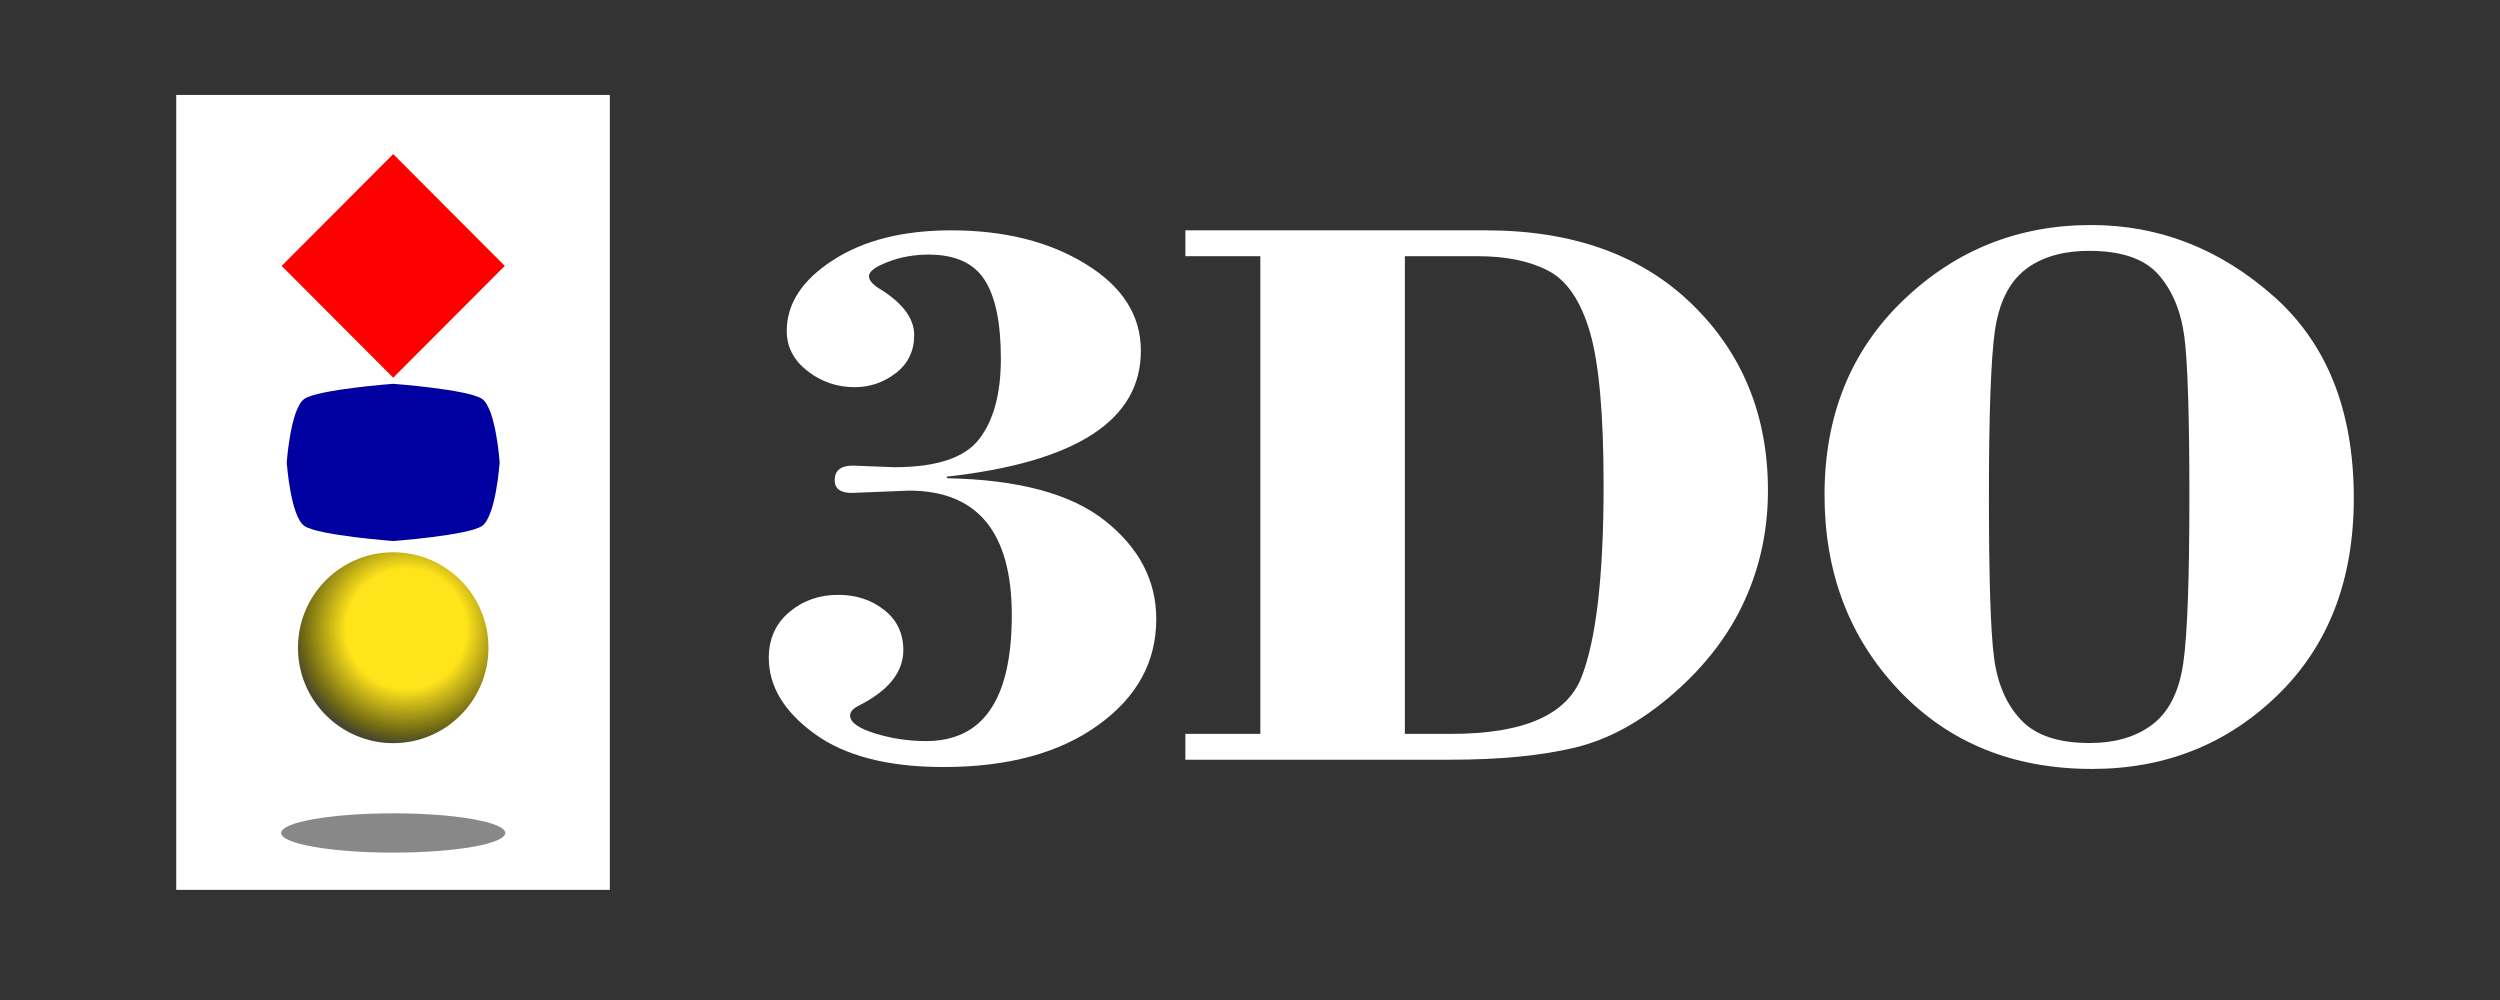 <?xml version="1.0" encoding="UTF-8" standalone="no"?>
<svg
   xmlns:dc="http://purl.org/dc/elements/1.1/"
   xmlns:cc="http://creativecommons.org/ns#"
   xmlns:rdf="http://www.w3.org/1999/02/22-rdf-syntax-ns#"
   xmlns:svg="http://www.w3.org/2000/svg"
   xmlns="http://www.w3.org/2000/svg"
   xmlns:sodipodi="http://sodipodi.sourceforge.net/DTD/sodipodi-0.dtd"
   xmlns:inkscape="http://www.inkscape.org/namespaces/inkscape"
   width="500"
   height="200"
   viewBox="0 0 500 200"
   version="1.1"
   id="svg27"
   sodipodi:docname="3do.svg"
   style="fill:none"
   inkscape:version="0.92.5 (2060ec1f9f, 2020-04-08)">
  <rect x="0" y="0" width="500" height="200" fill="#333333" stroke="none"/>
  <sodipodi:namedview
     pagecolor="#ffffff"
     bordercolor="#666666"
     borderopacity="1"
     objecttolerance="10"
     gridtolerance="10"
     guidetolerance="10"
     inkscape:pageopacity="0"
     inkscape:pageshadow="2"
     inkscape:window-width="1366"
     inkscape:window-height="743"
     id="namedview29"
     showgrid="false"
     inkscape:pagecheckerboard="true"
     inkscape:zoom="1.3618982"
     inkscape:cx="101.76529"
     inkscape:cy="14.29505"
     inkscape:window-x="0"
     inkscape:window-y="0"
     inkscape:window-maximized="1"
     inkscape:current-layer="svg27" />
  <path
     d="m 189.37,95.328 v 0.318 c 14.295,0.266 24.851,3.108 31.661,8.525 6.814,5.413 10.223,11.963 10.223,19.642 0,8.57 -3.873,15.648 -11.636,21.217 -7.746,5.586 -18.07,8.375 -30.936,8.375 -11.122,0 -19.712,-2.229 -25.797,-6.667 -6.085,-4.438 -9.127,-9.487 -9.127,-15.173 0,-3.768 1.362,-6.826 4.091,-9.138 2.724,-2.312 5.997,-3.457 9.805,-3.457 3.575,0 6.648,1.017 9.192,3.022 2.56,2.029 3.822,4.702 3.822,8.009 0,4.419 -2.959,8.124 -8.892,11.115 -1.16,0.582 -1.759,1.245 -1.759,1.979 0,1.361 1.659,2.557 5.001,3.593 3.325,1.029 6.715,1.528 10.204,1.528 11.42,0 17.138,-8.39 17.138,-25.171 0,-16.615 -6.868,-24.922 -20.578,-24.922 l -11.388,0.461 c -2.294,0 -3.456,-0.843 -3.456,-2.538 0,-1.943 1.212,-2.922 3.622,-2.922 l 8.293,0.316 c 8.462,0 14.126,-1.879 17.005,-5.652 2.888,-3.754 4.319,-9.105 4.319,-16.047 0,-7.147 -1.082,-12.415 -3.259,-15.772 -2.178,-3.374 -5.916,-5.049 -11.202,-5.049 -2.874,0 -5.583,0.48 -8.112,1.459 -2.527,0.965 -3.808,1.913 -3.808,2.861 0,0.874 0.834,1.794 2.496,2.74 4.352,2.775 6.548,5.783 6.548,9.022 0,3.191 -1.212,5.712 -3.658,7.61 -2.441,1.875 -5.187,2.823 -8.246,2.823 -3.523,0 -6.667,-1.081 -9.425,-3.219 -2.762,-2.162 -4.16,-4.819 -4.16,-8.028 0,-5.448 3.078,-10.167 9.225,-14.14 6.152,-3.987 14.029,-5.98 23.672,-5.98 10.653,0 19.63,2.257 26.94,6.764 7.33,4.502 10.988,10.264 10.988,17.328 0.02,13.888 -12.93,22.284 -38.808,25.169 z"
     id="path2"
     inkscape:connector-curvature="0"
     style="fill:#ffffff;stroke-width:1.561" />
  <path
     d="m 280.972,51.237 v 95.536 h 9.36 c 14.313,0 22.954,-3.754 25.931,-11.248 2.975,-7.508 4.457,-20.336 4.457,-38.496 0,-14.206 -0.918,-24.425 -2.743,-30.626 -1.812,-6.208 -4.588,-10.297 -8.293,-12.239 -3.71,-1.946 -8.426,-2.925 -14.128,-2.925 H 280.972 Z M 252.068,146.773 V 51.237 h -14.992 v -5.17 h 60.067 c 17.374,0 31.134,4.918 41.257,14.771 10.121,9.839 15.191,22.265 15.191,37.27 0,7.772 -1.541,15.104 -4.635,21.93 -3.092,6.845 -7.847,13.077 -14.263,18.673 -6.417,5.6 -12.998,9.205 -19.746,10.818 -6.751,1.611 -15.028,2.414 -24.871,2.414 h -53.003 v -5.17 z"
     id="path4"
     inkscape:connector-curvature="0"
     style="fill:#ffffff;stroke-width:1.561" />
  <path
     d="m 437.877,99.435 c 0,-16.214 -0.337,-26.901 -1.001,-32.047 -0.677,-5.17 -2.41,-9.323 -5.201,-12.483 -2.793,-3.153 -7.394,-4.733 -13.798,-4.733 -5.399,0 -9.706,1.281 -12.917,3.823 -3.211,2.557 -5.201,6.646 -5.999,12.279 -0.78,5.629 -1.179,16.632 -1.179,32.998 0,16.197 0.332,26.932 1.012,32.166 0.667,5.234 2.463,9.406 5.374,12.514 2.91,3.108 7.479,4.652 13.713,4.652 5.17,0 9.388,-1.243 12.647,-3.74 3.259,-2.509 5.301,-6.563 6.117,-12.196 0.83,-5.638 1.23,-16.717 1.23,-33.233 z m -72.97,-0.449 c 0,-15.836 5.215,-28.795 15.694,-38.881 10.449,-10.065 23.004,-15.099 37.627,-15.099 13.584,0 25.733,4.733 36.452,14.206 10.727,9.471 16.078,22.945 16.078,40.411 0,16.368 -5.053,29.491 -15.196,39.361 -10.14,9.865 -22.523,14.802 -37.148,14.802 -15.806,0 -28.689,-5.253 -38.611,-15.717 -9.926,-10.473 -14.896,-23.496 -14.896,-39.083 z"
     id="path6"
     inkscape:connector-curvature="0"
     style="fill:#ffffff;stroke-width:1.561" />
  <path
     d="M 121.962,18.991 H 35.245 V 177.972 H 121.962 Z"
     id="path8"
     inkscape:connector-curvature="0"
     style="fill:#ffffff;stroke-width:1.561" />
  <path
     d="m 56.232,166.597 c 0,-2.171 10.031,-3.932 22.41,-3.932 12.38,0 22.41,1.761 22.41,3.932 0,2.171 -10.031,3.928 -22.41,3.928 -12.38,0 -22.41,-1.759 -22.41,-3.928 z"
     id="path10"
     inkscape:connector-curvature="0"
     style="fill:#888888;stroke-width:1.561" />
  <path
     d="m 59.593,129.542 c 0,-10.547 8.526,-19.091 19.049,-19.091 10.523,0 19.049,8.544 19.049,19.091 0,10.542 -8.528,19.091 -19.049,19.091 -10.525,-0.002 -19.049,-8.55 -19.049,-19.091 z"
     id="path12"
     inkscape:connector-curvature="0"
     style="fill:url(#paint0_radial);stroke-width:1.561" />
  <path
     d="m 60.899,79.759 c -2.802,1.869 -3.549,12.724 -3.549,12.724 0,0 0.747,10.855 3.549,12.724 2.8,1.871 17.742,2.998 17.742,2.998 0,0 14.942,-1.124 17.74,-2.998 2.804,-1.869 3.551,-12.724 3.551,-12.724 0,0 -0.745,-10.855 -3.551,-12.724 -2.798,-1.873 -17.74,-2.998 -17.74,-2.998 0,0 -14.942,1.124 -17.742,2.998 z"
     id="path14"
     inkscape:connector-curvature="0"
     style="fill:#0000a0;stroke-width:1.561" />
  <path
     d="M 78.641,30.817 100.955,53.182 78.641,75.54 56.328,53.182 Z"
     id="path16"
     inkscape:connector-curvature="0"
     style="fill:#ff0000;stroke-width:1.561" />
  <defs
     id="defs25">
    <radialGradient
       id="paint0_radial"
       cx="0"
       cy="0"
       r="1"
       gradientUnits="userSpaceOnUse"
       gradientTransform="matrix(23.002,0,0,22.992,81.275,125.78)">
      <stop
         offset="0.522"
         stop-color="#FFE41B"
         id="stop18" />
      <stop
         offset="0.893"
         stop-color="#716A13"
         id="stop20" />
      <stop
         offset="1"
         stop-color="#49482E"
         id="stop22" />
    </radialGradient>
  </defs>
</svg>
